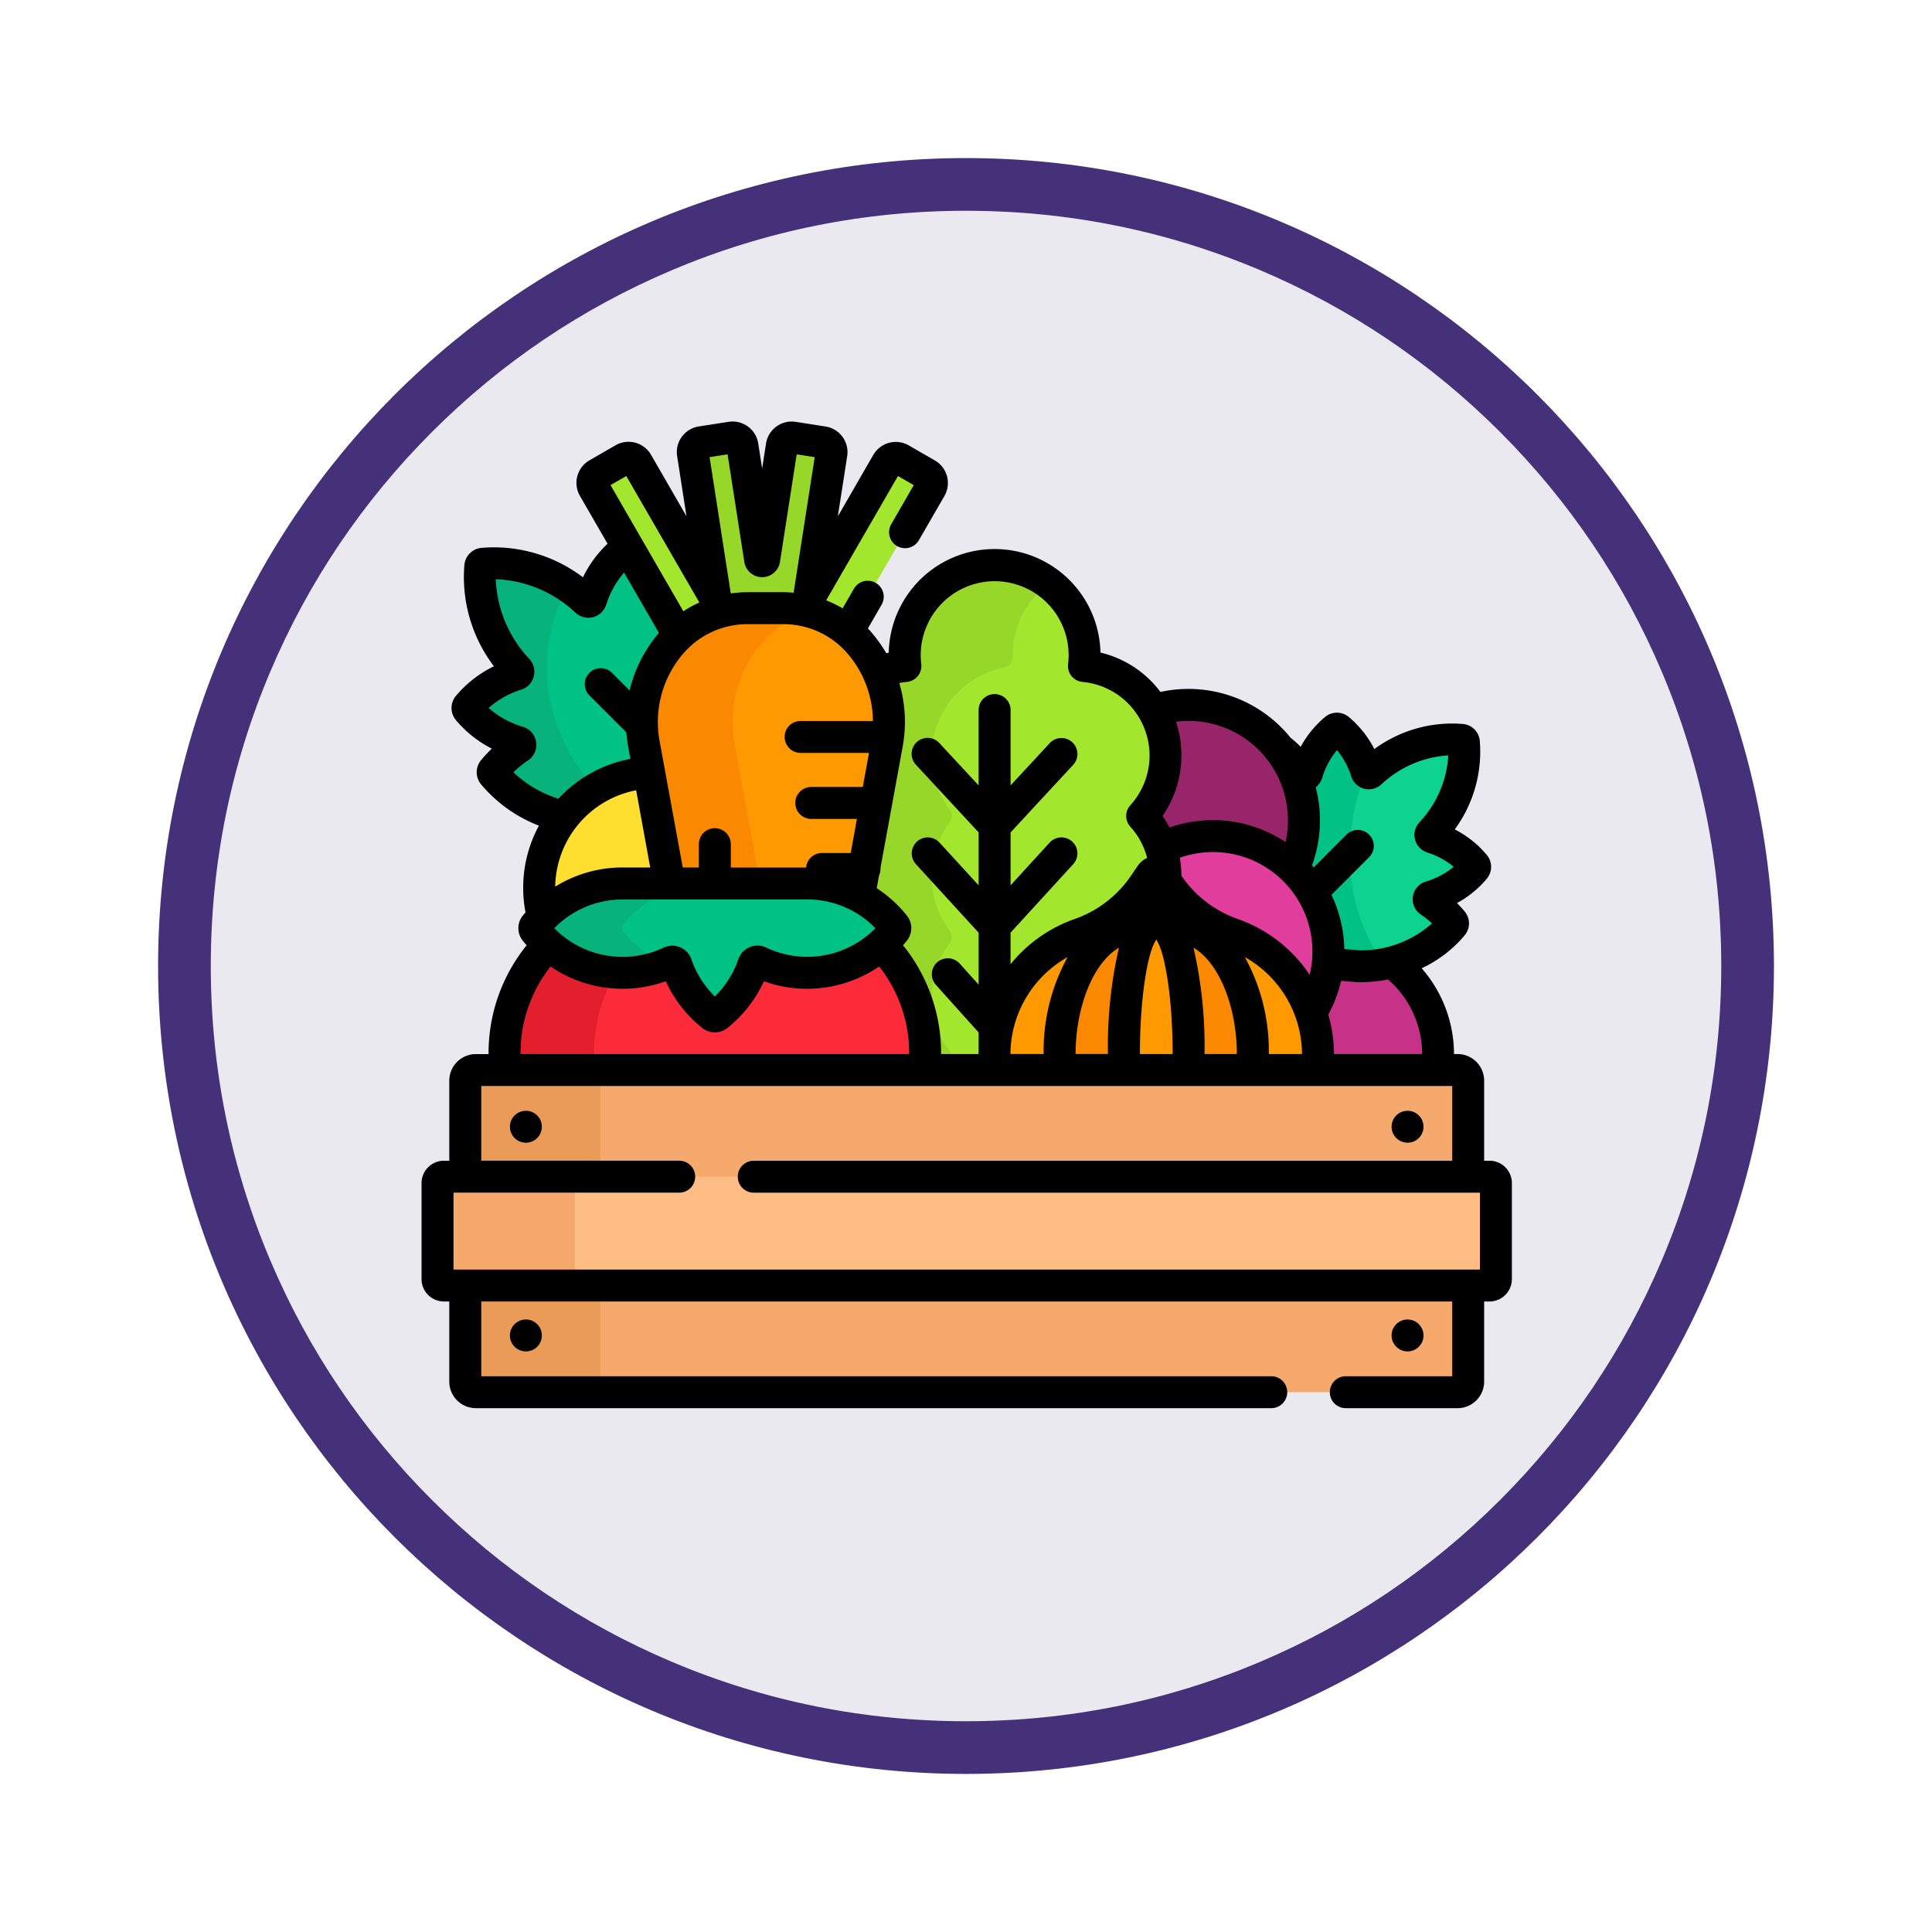 <svg xmlns="http://www.w3.org/2000/svg" xmlns:xlink="http://www.w3.org/1999/xlink" width="110" height="110" viewBox="0 0 110 110">
  <defs>
    <filter id="Trazado_982547" x="0" y="0" width="110" height="110" filterUnits="userSpaceOnUse">
      <feOffset dy="3" input="SourceAlpha"/>
      <feGaussianBlur stdDeviation="3" result="blur"/>
      <feFlood flood-opacity="0.161"/>
      <feComposite operator="in" in2="blur"/>
      <feComposite in="SourceGraphic"/>
    </filter>
  </defs>
  <g id="Grupo_1171270" data-name="Grupo 1171270" transform="translate(-690.228 -2486)">
    <g id="Grupo_1171059" data-name="Grupo 1171059" transform="translate(-1 320)">
      <g id="Grupo_1162553" data-name="Grupo 1162553" transform="translate(700.229 2172)">
        <g id="Grupo_1162412" data-name="Grupo 1162412" transform="translate(0 0)">
          <g id="Grupo_1158638" data-name="Grupo 1158638" transform="translate(0 0)">
            <g id="Grupo_1155734" data-name="Grupo 1155734">
              <g id="Grupo_1154704" data-name="Grupo 1154704">
                <g id="Grupo_1150790" data-name="Grupo 1150790" transform="translate(0 0)">
                  <g id="Grupo_1154214" data-name="Grupo 1154214" transform="translate(0)">
                    <g id="Grupo_1152583" data-name="Grupo 1152583">
                      <g id="Grupo_1146973" data-name="Grupo 1146973">
                        <g id="Grupo_1146954" data-name="Grupo 1146954">
                          <g transform="matrix(1, 0, 0, 1, -9, -6)" filter="url(#Trazado_982547)">
                            <g id="Trazado_982547-2" data-name="Trazado 982547" transform="translate(9 6)" fill="#ebe9f0">
                              <path d="M 46 90.5 C 39.992 90.5 34.164 89.324 28.679 87.003 C 23.38 84.762 18.621 81.553 14.534 77.466 C 10.446 73.379 7.238 68.62 4.996 63.321 C 2.676 57.836 1.5 52.008 1.5 46 C 1.5 39.992 2.676 34.164 4.996 28.679 C 7.238 23.38 10.446 18.621 14.534 14.534 C 18.621 10.446 23.38 7.238 28.679 4.996 C 34.164 2.676 39.992 1.5 46 1.5 C 52.008 1.5 57.836 2.676 63.321 4.996 C 68.62 7.238 73.379 10.446 77.466 14.534 C 81.554 18.621 84.762 23.38 87.004 28.679 C 89.324 34.164 90.5 39.992 90.5 46 C 90.5 52.008 89.324 57.836 87.004 63.321 C 84.762 68.62 81.554 73.379 77.466 77.466 C 73.379 81.553 68.62 84.762 63.321 87.003 C 57.836 89.324 52.008 90.5 46 90.5 Z" stroke="none"/>
                              <path d="M 46 3 C 40.194 3 34.563 4.137 29.263 6.378 C 24.143 8.544 19.544 11.644 15.594 15.594 C 11.644 19.544 8.544 24.143 6.378 29.263 C 4.137 34.563 3 40.194 3 46 C 3 51.806 4.137 57.437 6.378 62.737 C 8.544 67.857 11.644 72.455 15.594 76.405 C 19.544 80.355 24.143 83.456 29.263 85.622 C 34.563 87.863 40.194 89 46 89 C 51.806 89 57.437 87.863 62.737 85.622 C 67.857 83.456 72.456 80.355 76.406 76.405 C 80.356 72.455 83.456 67.857 85.622 62.737 C 87.864 57.437 89 51.806 89 46 C 89 40.194 87.864 34.563 85.622 29.263 C 83.456 24.143 80.356 19.544 76.406 15.594 C 72.456 11.644 67.857 8.544 62.737 6.378 C 57.437 4.137 51.806 3 46 3 M 46 0 C 71.405 0 92 20.595 92 46 C 92 71.405 71.405 92 46 92 C 20.595 92 7.62939453125e-06 71.405 7.62939453125e-06 46 C 7.62939453125e-06 20.595 20.595 0 46 0 Z" stroke="none" fill="#453179"/>
                            </g>
                          </g>
                        </g>
                      </g>
                    </g>
                  </g>
                </g>
              </g>
            </g>
          </g>
        </g>
      </g>
    </g>
    <g id="verduras_1_" data-name="verduras (1)" transform="translate(714.229 2485.648)">
      <path id="Trazado_1017013" data-name="Trazado 1017013" d="M422.249,278.237a7.455,7.455,0,0,1-1.85.234h-.014l-1.8-.146a6.536,6.536,0,0,1-.959,2.787,7.147,7.147,0,0,1,.346,3.263H424.8a6.635,6.635,0,0,0,.061-.886A6.568,6.568,0,0,0,422.249,278.237Z" transform="translate(-366.984 -223.101)" fill="#c53287"/>
      <g id="Grupo_1171246" data-name="Grupo 1171246" transform="translate(2.62 31.722)">
        <g id="Grupo_1171245" data-name="Grupo 1171245" transform="translate(0 0)">
          <path id="Trazado_1017014" data-name="Trazado 1017014" d="M31.946,97.754l-.3-1.629a6.891,6.891,0,0,1,1.66-5.872c.1-.113.209-.22.319-.324l-1.039-1.8a.156.156,0,0,1-.1-.1c-.015-.051-.032-.1-.048-.151l-1.281-2.218a5.294,5.294,0,0,0-.512-.488.163.163,0,0,0-.206,0,5.87,5.87,0,0,0-1.807,2.742.161.161,0,0,1-.264.07,7.694,7.694,0,0,0-5.892-2.12.163.163,0,0,0-.145.145,7.693,7.693,0,0,0,2.12,5.892.161.161,0,0,1-.07.264,5.87,5.87,0,0,0-2.742,1.807.163.163,0,0,0,0,.206,5.889,5.889,0,0,0,2.857,1.84.159.159,0,0,1,.044.285,6.855,6.855,0,0,0-1.468,1.328.163.163,0,0,0,0,.206,7.422,7.422,0,0,0,4.008,2.436A6.566,6.566,0,0,1,31.946,97.754Z" transform="translate(-21.606 -85.133)" fill="#00c285"/>
        </g>
        <path id="Trazado_1017015" data-name="Trazado 1017015" d="M28.9,103.73a10.34,10.34,0,0,1-1.868-2.819,9.492,9.492,0,0,1,.284-8.708,7.474,7.474,0,0,0-4.831-1.286.163.163,0,0,0-.145.145,7.693,7.693,0,0,0,2.12,5.892.161.161,0,0,1-.07.264,5.87,5.87,0,0,0-2.742,1.807.163.163,0,0,0,0,.206,5.889,5.889,0,0,0,2.857,1.84.159.159,0,0,1,.044.285,6.855,6.855,0,0,0-1.468,1.328.163.163,0,0,0,0,.206,7.421,7.421,0,0,0,4.007,2.436A6.613,6.613,0,0,1,28.9,103.73Z" transform="translate(-21.606 -90.188)" fill="#07b27b"/>
      </g>
      <g id="Grupo_1171249" data-name="Grupo 1171249" transform="translate(48.91 41.836)">
        <g id="Grupo_1171247" data-name="Grupo 1171247" transform="translate(0 0)">
          <path id="Trazado_1017016" data-name="Trazado 1017016" d="M414.423,176.323a5.165,5.165,0,0,0-2.414-1.59.142.142,0,0,1-.062-.232,6.772,6.772,0,0,0,1.866-5.186.144.144,0,0,0-.128-.128,6.772,6.772,0,0,0-5.186,1.866.142.142,0,0,1-.232-.062,5.165,5.165,0,0,0-1.59-2.414.143.143,0,0,0-.182,0,5.184,5.184,0,0,0-1.62,2.514.14.14,0,0,1-.251.039,6.037,6.037,0,0,0-1.169-1.292.14.14,0,0,0-.078-.03,6.577,6.577,0,0,1,.727,6.716,6.558,6.558,0,0,1,1.995,4.717,6.666,6.666,0,0,1-.036.691l1.8.146h.014a6.816,6.816,0,0,0,5.278-2.354.143.143,0,0,0,0-.181,6.033,6.033,0,0,0-1.292-1.169.14.14,0,0,1,.039-.25,5.184,5.184,0,0,0,2.514-1.62A.143.143,0,0,0,414.423,176.323Z" transform="translate(-403.379 -168.545)" fill="#0ed290"/>
        </g>
        <g id="Grupo_1171248" data-name="Grupo 1171248" transform="translate(0 0)">
          <path id="Trazado_1017017" data-name="Trazado 1017017" d="M407.334,175.633a11.4,11.4,0,0,1,.941-4.626.142.142,0,0,1-.007-.016,5.165,5.165,0,0,0-1.59-2.414.143.143,0,0,0-.182,0,5.184,5.184,0,0,0-1.62,2.514.14.14,0,0,1-.251.039,6.037,6.037,0,0,0-1.169-1.292.14.14,0,0,0-.078-.03,6.577,6.577,0,0,1,.727,6.716,6.558,6.558,0,0,1,1.995,4.717,6.666,6.666,0,0,1-.036.691l1.8.146h.014a7.51,7.51,0,0,0,1.384-.131A10.509,10.509,0,0,1,407.334,175.633Z" transform="translate(-403.379 -168.545)" fill="#00c285"/>
        </g>
      </g>
      <path id="Trazado_1017018" data-name="Trazado 1017018" d="M339.714,160.3a5.1,5.1,0,0,1-1.326,3.438,5.115,5.115,0,0,1,1.072,1.846A6.574,6.574,0,0,1,347,166.747a6.58,6.58,0,0,0-7.975-9.019A5.1,5.1,0,0,1,339.714,160.3Z" transform="translate(-297.358 -116.93)" fill="#98246a"/>
      <g id="Grupo_1171250" data-name="Grupo 1171250" transform="translate(6.699 44.344)">
        <path id="Trazado_1017019" data-name="Trazado 1017019" d="M60,195.537h2.667l-1.155-6.308a6.584,6.584,0,0,0-6.053,8.217A6.338,6.338,0,0,1,60,195.537Z" transform="translate(-55.247 -189.229)" fill="#fedf30"/>
      </g>
      <path id="Trazado_1017020" data-name="Trazado 1017020" d="M347.485,221.295c0,.08,0,.159-.006.238l.17.251a7.4,7.4,0,0,0,3.667,2.8,7.322,7.322,0,0,1,4.449,4.472,6.578,6.578,0,0,0-8.535-9.357A5.106,5.106,0,0,1,347.485,221.295Z" transform="translate(-305.129 -171.05)" fill="#e03d9c"/>
      <g id="Grupo_1171253" data-name="Grupo 1171253" transform="translate(24.906 32.544)">
        <g id="Grupo_1171251" data-name="Grupo 1171251" transform="translate(0 0)">
          <path id="Trazado_1017021" data-name="Trazado 1017021" d="M222.858,102.737a5.12,5.12,0,0,0-4.645-5.1,5.12,5.12,0,1,0-10.166,0,5.087,5.087,0,0,0-1.534.389,6.868,6.868,0,0,1,.482,4.054l-1.587,8.667a6.389,6.389,0,0,1,2.016,1.664.24.24,0,0,1,0,.3,6.4,6.4,0,0,1-.759.8l.011-.009a8.863,8.863,0,0,1,2.5,6.177,8.985,8.985,0,0,1-.053.965h4.057a7.236,7.236,0,0,1,4.8-7.736,7.4,7.4,0,0,0,3.667-2.8l.4-.586a.355.355,0,0,1,.587,0l.227.335c0-.079.006-.159.006-.239a5.1,5.1,0,0,0-1.326-3.438,5.1,5.1,0,0,0,1.326-3.438Z" transform="translate(-205.408 -91.912)" fill="#a2e62e"/>
        </g>
        <g id="Grupo_1171252" data-name="Grupo 1171252" transform="translate(0 0)">
          <path id="Trazado_1017022" data-name="Trazado 1017022" d="M216.2,92.937a5.12,5.12,0,0,0-8.192,4.1,5.165,5.165,0,0,0,.037.608,5.087,5.087,0,0,0-1.534.389,6.868,6.868,0,0,1,.482,4.054l-1.587,8.667a6.389,6.389,0,0,1,2.016,1.664.24.24,0,0,1,0,.3,6.4,6.4,0,0,1-.759.8l.011-.009a8.863,8.863,0,0,1,2.5,6.177,8.993,8.993,0,0,1-.053.965h2.552a5.119,5.119,0,0,1-1.1-7.231.6.6,0,0,0,0-.72,5.121,5.121,0,0,1,0-6.155.6.6,0,0,0,0-.72,5.12,5.12,0,0,1,3.088-8.1.609.609,0,0,0,.493-.608c0-.026,0-.051,0-.077A5.112,5.112,0,0,1,216.2,92.937Z" transform="translate(-205.409 -91.913)" fill="#97d729"/>
        </g>
      </g>
      <g id="Grupo_1171258" data-name="Grupo 1171258" transform="translate(9.725 25.262)">
        <g id="Grupo_1171255" data-name="Grupo 1171255" transform="translate(0 0)">
          <g id="Grupo_1171254" data-name="Grupo 1171254" transform="translate(0 1.16)">
            <path id="Trazado_1017023" data-name="Trazado 1017023" d="M87.336,50.235l-.127-.819L82.756,41.7a.572.572,0,0,0-.781-.209l-1.485.857a.571.571,0,0,0-.209.781l4.839,8.382A5.634,5.634,0,0,1,87.336,50.235Z" transform="translate(-80.205 -41.418)" fill="#a2e62e"/>
            <path id="Trazado_1017024" data-name="Trazado 1017024" d="M187.8,42.352l-1.485-.857a.572.572,0,0,0-.781.209l-4.453,7.712-.112.723A5.685,5.685,0,0,1,183.3,51.3l4.714-8.165A.572.572,0,0,0,187.8,42.352Z" transform="translate(-168.752 -41.418)" fill="#a2e62e"/>
          </g>
          <path id="Trazado_1017025" data-name="Trazado 1017025" d="M128.761,41.83a5.935,5.935,0,0,1,1.736-.26h1.969a5.951,5.951,0,0,1,1.381.164l1.393-8.962a.567.567,0,0,0-.473-.648l-1.7-.265a.567.567,0,0,0-.648.473l-1,6.464a.117.117,0,0,1-.232,0l-1.005-6.464a.567.567,0,0,0-.648-.473l-1.7.265a.567.567,0,0,0-.473.648Z" transform="translate(-121.63 -31.853)" fill="#97d729"/>
        </g>
        <g id="Grupo_1171256" data-name="Grupo 1171256" transform="translate(2.821 9.717)">
          <path id="Trazado_1017026" data-name="Trazado 1017026" d="M105.039,127.667h7.835a6.328,6.328,0,0,1,2.957.731l1.587-8.667a6.891,6.891,0,0,0-1.66-5.872,5.729,5.729,0,0,0-4.271-1.863h-1.969a5.729,5.729,0,0,0-4.271,1.863,6.891,6.891,0,0,0-1.66,5.872Z" transform="translate(-103.471 -111.995)" fill="#fe9901"/>
        </g>
        <g id="Grupo_1171257" data-name="Grupo 1171257" transform="translate(2.821 9.717)">
          <path id="Trazado_1017027" data-name="Trazado 1017027" d="M105.039,127.668H110.2l-1.453-7.937a6.891,6.891,0,0,1,1.66-5.872,5.608,5.608,0,0,1,2.677-1.644,5.944,5.944,0,0,0-1.594-.219h-1.969a5.729,5.729,0,0,0-4.271,1.863,6.891,6.891,0,0,0-1.66,5.872Z" transform="translate(-103.471 -111.996)" fill="#fb8801"/>
        </g>
      </g>
      <g id="Grupo_1171260" data-name="Grupo 1171260" transform="translate(32.619 49.994)">
        <g id="Grupo_1171259" data-name="Grupo 1171259">
          <path id="Trazado_1017028" data-name="Trazado 1017028" d="M287.386,247.1a7.236,7.236,0,0,0-4.8-7.736,7.4,7.4,0,0,1-3.667-2.8l-.4-.586a.355.355,0,0,0-.587,0l-.4.586a7.4,7.4,0,0,1-3.667,2.8,7.236,7.236,0,0,0-4.8,7.736Z" transform="translate(-269.022 -235.824)" fill="#fe9901"/>
          <path id="Trazado_1017029" data-name="Trazado 1017029" d="M310.583,247.1c.021-.291.034-.587.034-.888,0-3.15-1.214-5.849-2.9-6.848a5.64,5.64,0,0,1-2.19-2.8l-.238-.586c-.084-.207-.267-.207-.351,0l-.238.586a5.64,5.64,0,0,1-2.19,2.8c-1.684,1-2.9,3.7-2.9,6.848,0,.3.012.6.034.888Z" transform="translate(-295.905 -235.824)" fill="#fb8801"/>
          <path id="Trazado_1017030" data-name="Trazado 1017030" d="M333.473,247.105q.011-.437.011-.888c0-3.15-.406-5.849-.97-6.848a8.684,8.684,0,0,1-.733-2.8l-.079-.586c-.028-.207-.089-.207-.117,0l-.079.586a8.684,8.684,0,0,1-.733,2.8c-.563,1-.97,3.7-.97,6.848q0,.451.011.888Z" transform="translate(-322.434 -235.825)" fill="#fe9901"/>
        </g>
      </g>
      <g id="Grupo_1171264" data-name="Grupo 1171264" transform="translate(4.725 50.651)">
        <path id="Trazado_1017031" data-name="Trazado 1017031" d="M60.418,269.953a6.355,6.355,0,0,1-6.947.994.24.24,0,0,0-.33.138,6.371,6.371,0,0,1-2.049,2.9.241.241,0,0,1-.3,0,6.37,6.37,0,0,1-2.049-2.9.24.24,0,0,0-.33-.138,6.355,6.355,0,0,1-6.947-.994,8.862,8.862,0,0,0-2.5,6.177,8.989,8.989,0,0,0,.053.965H62.863a8.987,8.987,0,0,0,.053-.965,8.863,8.863,0,0,0-2.5-6.177Z" transform="translate(-38.969 -266.473)" fill="#fb2b3a"/>
        <path id="Trazado_1017032" data-name="Trazado 1017032" d="M45.336,271.55a6.331,6.331,0,0,1-3.869-1.6,8.862,8.862,0,0,0-2.5,6.177,8.991,8.991,0,0,0,.053.965h5.1a8.991,8.991,0,0,1-.053-.965A8.847,8.847,0,0,1,45.336,271.55Z" transform="translate(-38.969 -266.473)" fill="#e41f2d"/>
        <g id="Grupo_1171261" data-name="Grupo 1171261" transform="translate(1.699 0)">
          <path id="Trazado_1017033" data-name="Trazado 1017033" d="M68.5,241.25H58a6.348,6.348,0,0,0-4.972,2.395.24.24,0,0,0,0,.3,6.357,6.357,0,0,0,7.7,1.782.24.24,0,0,1,.33.138,6.371,6.371,0,0,0,2.049,2.9.24.24,0,0,0,.3,0,6.37,6.37,0,0,0,2.049-2.9.24.24,0,0,1,.33-.138,6.357,6.357,0,0,0,7.7-1.782.24.24,0,0,0,0-.3A6.347,6.347,0,0,0,68.5,241.25Z" transform="translate(-52.978 -241.25)" fill="#00c285"/>
        </g>
        <g id="Grupo_1171263" data-name="Grupo 1171263" transform="translate(1.699 0)">
          <g id="Grupo_1171262" data-name="Grupo 1171262">
            <path id="Trazado_1017034" data-name="Trazado 1017034" d="M58,243.942a.24.24,0,0,1,0-.3,6.347,6.347,0,0,1,4.972-2.395H58a6.348,6.348,0,0,0-4.972,2.395.24.24,0,0,0,0,.3,6.352,6.352,0,0,0,7.455,1.888A6.378,6.378,0,0,1,58,243.942Z" transform="translate(-52.978 -241.249)" fill="#07b27b"/>
          </g>
        </g>
      </g>
      <g id="Grupo_1171265" data-name="Grupo 1171265" transform="translate(2.488 61.274)">
        <path id="Trazado_1017035" data-name="Trazado 1017035" d="M77.626,335.052v-5.589a.606.606,0,0,0-.606-.606H21.128a.606.606,0,0,0-.606.606v5.589Z" transform="translate(-20.522 -328.856)" fill="#f6a96c"/>
        <path id="Trazado_1017036" data-name="Trazado 1017036" d="M20.522,429.051v5.589a.606.606,0,0,0,.606.606H77.02a.606.606,0,0,0,.606-.606v-5.589Z" transform="translate(-20.522 -416.902)" fill="#f6a96c"/>
      </g>
      <g id="Grupo_1171266" data-name="Grupo 1171266" transform="translate(2.488 61.274)">
        <path id="Trazado_1017037" data-name="Trazado 1017037" d="M28.219,434.64v-5.589h-7.7v5.589a.606.606,0,0,0,.606.606h7.7A.606.606,0,0,1,28.219,434.64Z" transform="translate(-20.522 -416.902)" fill="#ea9b58"/>
        <path id="Trazado_1017038" data-name="Trazado 1017038" d="M28.219,335.052v-5.589a.606.606,0,0,1,.606-.606h-7.7a.606.606,0,0,0-.606.606v5.589Z" transform="translate(-20.522 -328.856)" fill="#ea9b58"/>
      </g>
      <g id="Grupo_1171267" data-name="Grupo 1171267" transform="translate(0.909 67.348)">
        <path id="Trazado_1017039" data-name="Trazado 1017039" d="M67.4,385.148H7.864a.364.364,0,0,1-.364-.364v-5.468a.364.364,0,0,1,.364-.364H67.4a.364.364,0,0,1,.364.364v5.468A.364.364,0,0,1,67.4,385.148Z" transform="translate(-7.5 -378.952)" fill="#ffbd86"/>
      </g>
      <g id="Grupo_1171268" data-name="Grupo 1171268" transform="translate(0.909 67.348)">
        <path id="Trazado_1017040" data-name="Trazado 1017040" d="M15.321,384.784v-5.468a.364.364,0,0,1,.364-.364H7.864a.364.364,0,0,0-.364.364v5.468a.364.364,0,0,0,.364.364h7.821A.364.364,0,0,1,15.321,384.784Z" transform="translate(-7.5 -378.952)" fill="#f6a96c"/>
      </g>
      <g id="Grupo_1171269" data-name="Grupo 1171269" transform="translate(0 24.352)">
        <path id="Trazado_1017041" data-name="Trazado 1017041" d="M60.808,66.439H60.5V61.88a1.517,1.517,0,0,0-1.516-1.516h-.2a7.45,7.45,0,0,0-1.84-4.883A7.137,7.137,0,0,0,59.4,53.593a1.054,1.054,0,0,0,0-1.335q-.209-.254-.445-.49a5.825,5.825,0,0,0,1.7-1.392,1.053,1.053,0,0,0,0-1.342,5.86,5.86,0,0,0-1.829-1.459,7.483,7.483,0,0,0,1.424-5.059,1.055,1.055,0,0,0-.943-.943A7.485,7.485,0,0,0,54.249,43a5.863,5.863,0,0,0-1.46-1.829,1.053,1.053,0,0,0-1.342,0,5.822,5.822,0,0,0-1.392,1.7q-.235-.236-.49-.445c-.022-.018-.046-.031-.068-.047a7.476,7.476,0,0,0-7.428-2.631,5.984,5.984,0,0,0-3.414-2.241,6.029,6.029,0,0,0-12.055,0c-.047.011-.093.024-.14.037a7.925,7.925,0,0,0-.952-1.31c-.031-.034-.063-.066-.095-.1l.78-1.352a.909.909,0,0,0-1.575-.909l-.644,1.115a6.612,6.612,0,0,0-.937-.454l4.088-7.08.9.519L26.742,30.2a.909.909,0,0,0,1.575.909l1.453-2.517a1.483,1.483,0,0,0-.542-2.023l-1.485-.857a1.481,1.481,0,0,0-2.023.542l-2.019,3.5.533-3.428A1.479,1.479,0,0,0,23,24.635l-1.7-.265A1.478,1.478,0,0,0,19.614,25.6l-.222,1.43L19.17,25.6a1.479,1.479,0,0,0-1.686-1.232l-1.7.265a1.477,1.477,0,0,0-1.232,1.686l.533,3.428-2.018-3.5a1.481,1.481,0,0,0-2.023-.542l-1.485.857a1.483,1.483,0,0,0-.542,2.023l1.573,2.725a6.621,6.621,0,0,0-1.4,1.911A8.4,8.4,0,0,0,3.4,31.546a1.074,1.074,0,0,0-.96.961,8.4,8.4,0,0,0,1.681,5.78,6.559,6.559,0,0,0-2.168,1.692,1.072,1.072,0,0,0,0,1.367A6.517,6.517,0,0,0,4,42.976a7.468,7.468,0,0,0-.618.666,1.075,1.075,0,0,0,0,1.358,8.105,8.105,0,0,0,3.3,2.361A7.457,7.457,0,0,0,5.919,52.3c-.052.061-.1.12-.154.182a1.143,1.143,0,0,0,0,1.432c.071.089.145.174.219.259a9.752,9.752,0,0,0-2.168,6.139c0,.019,0,.037,0,.055H3.095A1.517,1.517,0,0,0,1.579,61.88v4.559H1.273A1.275,1.275,0,0,0,0,67.712V73.18a1.275,1.275,0,0,0,1.273,1.273h.306v4.559a1.517,1.517,0,0,0,1.516,1.516H48.379a.909.909,0,0,0,0-1.819H3.4V74.453H58.683v4.256h-6.06a.909.909,0,0,0,0,1.819h6.363A1.517,1.517,0,0,0,60.5,79.012V74.453h.306a1.275,1.275,0,0,0,1.273-1.273V67.712a1.274,1.274,0,0,0-1.273-1.273Zm-3.836-6.074H51.949a8.109,8.109,0,0,0-.324-2.248,7.438,7.438,0,0,0,.729-1.919l.978.079c.028,0,.055,0,.084,0a8.354,8.354,0,0,0,1.612-.161A5.654,5.654,0,0,1,56.972,60.364Zm-6.065-15.19a1.05,1.05,0,0,0,.371-.531,4.5,4.5,0,0,1,.841-1.586,4.425,4.425,0,0,1,.814,1.5,1.051,1.051,0,0,0,1.716.453,6.079,6.079,0,0,1,3.81-1.648,6.079,6.079,0,0,1-1.648,3.81,1.051,1.051,0,0,0,.453,1.716,4.424,4.424,0,0,1,1.5.814,4.5,4.5,0,0,1-1.586.841,1.05,1.05,0,0,0-.287,1.875,5.324,5.324,0,0,1,.639.506,6.082,6.082,0,0,1-4.088,1.535l-.906-.073a7.44,7.44,0,0,0-.73-3.086l2.144-2.144a.909.909,0,0,0-1.286-1.286L50.8,49.738c-.033-.039-.067-.078-.1-.117a7.474,7.474,0,0,0,.209-4.447Zm-.185,9.358a5.655,5.655,0,0,1-.156,1.319,8.2,8.2,0,0,0-4.075-3.171,6.457,6.457,0,0,1-3.218-2.457l-.008-.012a6.041,6.041,0,0,0-.093-1.024,5.663,5.663,0,0,1,7.551,5.345Zm-.593,5.831H48.239a11.068,11.068,0,0,0-1.364-5.518A6.369,6.369,0,0,1,50.13,60.364Zm-3.71,0H44.579a25.159,25.159,0,0,0-.627-6.054l.016.01C45.409,55.175,46.415,57.658,46.421,60.364ZM42.954,41.442a5.662,5.662,0,0,1,6.24,6.856,7.46,7.46,0,0,0-6.608-.832,6.018,6.018,0,0,0-.4-.658,6.016,6.016,0,0,0,1.076-3.438A6.085,6.085,0,0,0,42.954,41.442Zm-1.2,12.543q.04-.071.079-.149c.026.052.052.1.079.149.423.75.85,3.18.852,6.38H40.9c0-3.2.43-5.63.852-6.38ZM26.047,50.2a.9.9,0,0,0,.083-.378c0-.02,0-.039,0-.059l1.261-6.886a7.81,7.81,0,0,0-.191-3.636,4.292,4.292,0,0,1,.432-.065.909.909,0,0,0,.82-1.012,4.211,4.211,0,1,1,8.36,0,.909.909,0,0,0,.82,1.013A4.21,4.21,0,0,1,40.356,46.2a.909.909,0,0,0,0,1.221,4.2,4.2,0,0,1,.957,1.779,1.261,1.261,0,0,0-.53.441l-.4.586a6.458,6.458,0,0,1-3.218,2.457,8.191,8.191,0,0,0-3.631,2.568V53.454l3.569-3.9a.909.909,0,1,0-1.342-1.228L33.537,50.76V47.746L37.1,43.9a.909.909,0,1,0-1.334-1.237L33.537,45.07V40.78a.909.909,0,1,0-1.819,0V45.07l-2.231-2.406A.909.909,0,1,0,28.154,43.9l3.565,3.845V50.76l-2.227-2.433a.909.909,0,1,0-1.342,1.228l3.569,3.9v2.959l-1.079-1.2a.909.909,0,1,0-1.353,1.215l2.432,2.707v.893c0,.112-.008.224-.008.336H29.58c0-.019,0-.037,0-.055a9.751,9.751,0,0,0-2.168-6.139c.074-.085.148-.17.219-.259a1.143,1.143,0,0,0,0-1.432,7.3,7.3,0,0,0-1.717-1.56Zm13.66,4.109a25.164,25.164,0,0,0-.627,6.054H37.238c.005-2.706,1.012-5.19,2.452-6.044Zm-2.923.536a11.065,11.065,0,0,0-1.364,5.518H33.529A6.369,6.369,0,0,1,36.784,54.846ZM11.448,51.561h10.5A5.421,5.421,0,0,1,25.841,53.2,5.448,5.448,0,0,1,19.617,54.3a1.15,1.15,0,0,0-1.58.664A5.442,5.442,0,0,1,16.7,57.086a5.444,5.444,0,0,1-1.338-2.118,1.15,1.15,0,0,0-1.58-.664A5.448,5.448,0,0,1,7.556,53.2a5.421,5.421,0,0,1,3.892-1.634ZM7.61,50.835a5.676,5.676,0,0,1,4.609-5.488l.8,4.395H11.448A7.239,7.239,0,0,0,7.61,50.835ZM24.156,37.45A5.967,5.967,0,0,1,25.7,41.4H21.583a.909.909,0,0,0,0,1.819h3.894l-.355,1.94H22.189a.909.909,0,1,0,0,1.819h2.6l-.355,1.94H22.8a.909.909,0,0,0-.905.828H17.608V48.415a.909.909,0,0,0-1.819,0v1.327h-.917l-1.317-7.191A5.972,5.972,0,0,1,15,37.45a4.819,4.819,0,0,1,3.594-1.561h1.969a4.819,4.819,0,0,1,3.594,1.561ZM17.425,26.22l.953,6.126a1.027,1.027,0,0,0,2.029,0l.952-6.126,1.026.159-1.2,7.72c-.206-.019-.414-.03-.623-.03H18.592a6.883,6.883,0,0,0-.986.072L16.4,26.379Zm-5.767,1.235,4.16,7.2a6.568,6.568,0,0,0-.912.5l-4.147-7.183ZM5.23,44.321a6.139,6.139,0,0,1,.837-.678,1.069,1.069,0,0,0-.293-1.909,5.2,5.2,0,0,1-1.956-1.074,5.109,5.109,0,0,1,1.857-1.043,1.07,1.07,0,0,0,.461-1.748,7,7,0,0,1-1.909-4.54,7,7,0,0,1,4.54,1.909,1.07,1.07,0,0,0,1.748-.461,5.12,5.12,0,0,1,1.016-1.826l1.983,3.435a7.8,7.8,0,0,0-1.669,3.275l-1-1a.909.909,0,0,0-1.286,1.286l2.1,2.1a7.987,7.987,0,0,0,.106.829l.125.681a7.485,7.485,0,0,0-4.1,2.269A6.558,6.558,0,0,1,5.23,44.321ZM7.345,55.38a7.274,7.274,0,0,0,6.56.841,7.268,7.268,0,0,0,2.077,2.657,1.143,1.143,0,0,0,1.434,0,7.267,7.267,0,0,0,2.077-2.657,7.273,7.273,0,0,0,6.56-.841,7.942,7.942,0,0,1,1.71,4.929c0,.019,0,.037,0,.055H5.635c0-.018,0-.037,0-.055a7.942,7.942,0,0,1,1.71-4.929ZM60.262,72.634H1.819V68.257H14.671a.909.909,0,0,0,0-1.819H3.4V62.183H58.683v4.256H18.915a.909.909,0,1,0,0,1.819H60.262Z" transform="translate(0 -24.352)"/>
        <circle id="Elipse_11985" data-name="Elipse 11985" cx="0.909" cy="0.909" r="0.909" transform="translate(5.032 39.243)"/>
        <circle id="Elipse_11986" data-name="Elipse 11986" cx="0.909" cy="0.909" r="0.909" transform="translate(55.23 39.243)"/>
        <circle id="Elipse_11987" data-name="Elipse 11987" cx="0.909" cy="0.909" r="0.909" transform="translate(5.032 51.126)"/>
        <circle id="Elipse_11988" data-name="Elipse 11988" cx="0.909" cy="0.909" r="0.909" transform="translate(55.23 51.126)"/>
      </g>
    </g>
  </g>
</svg>
